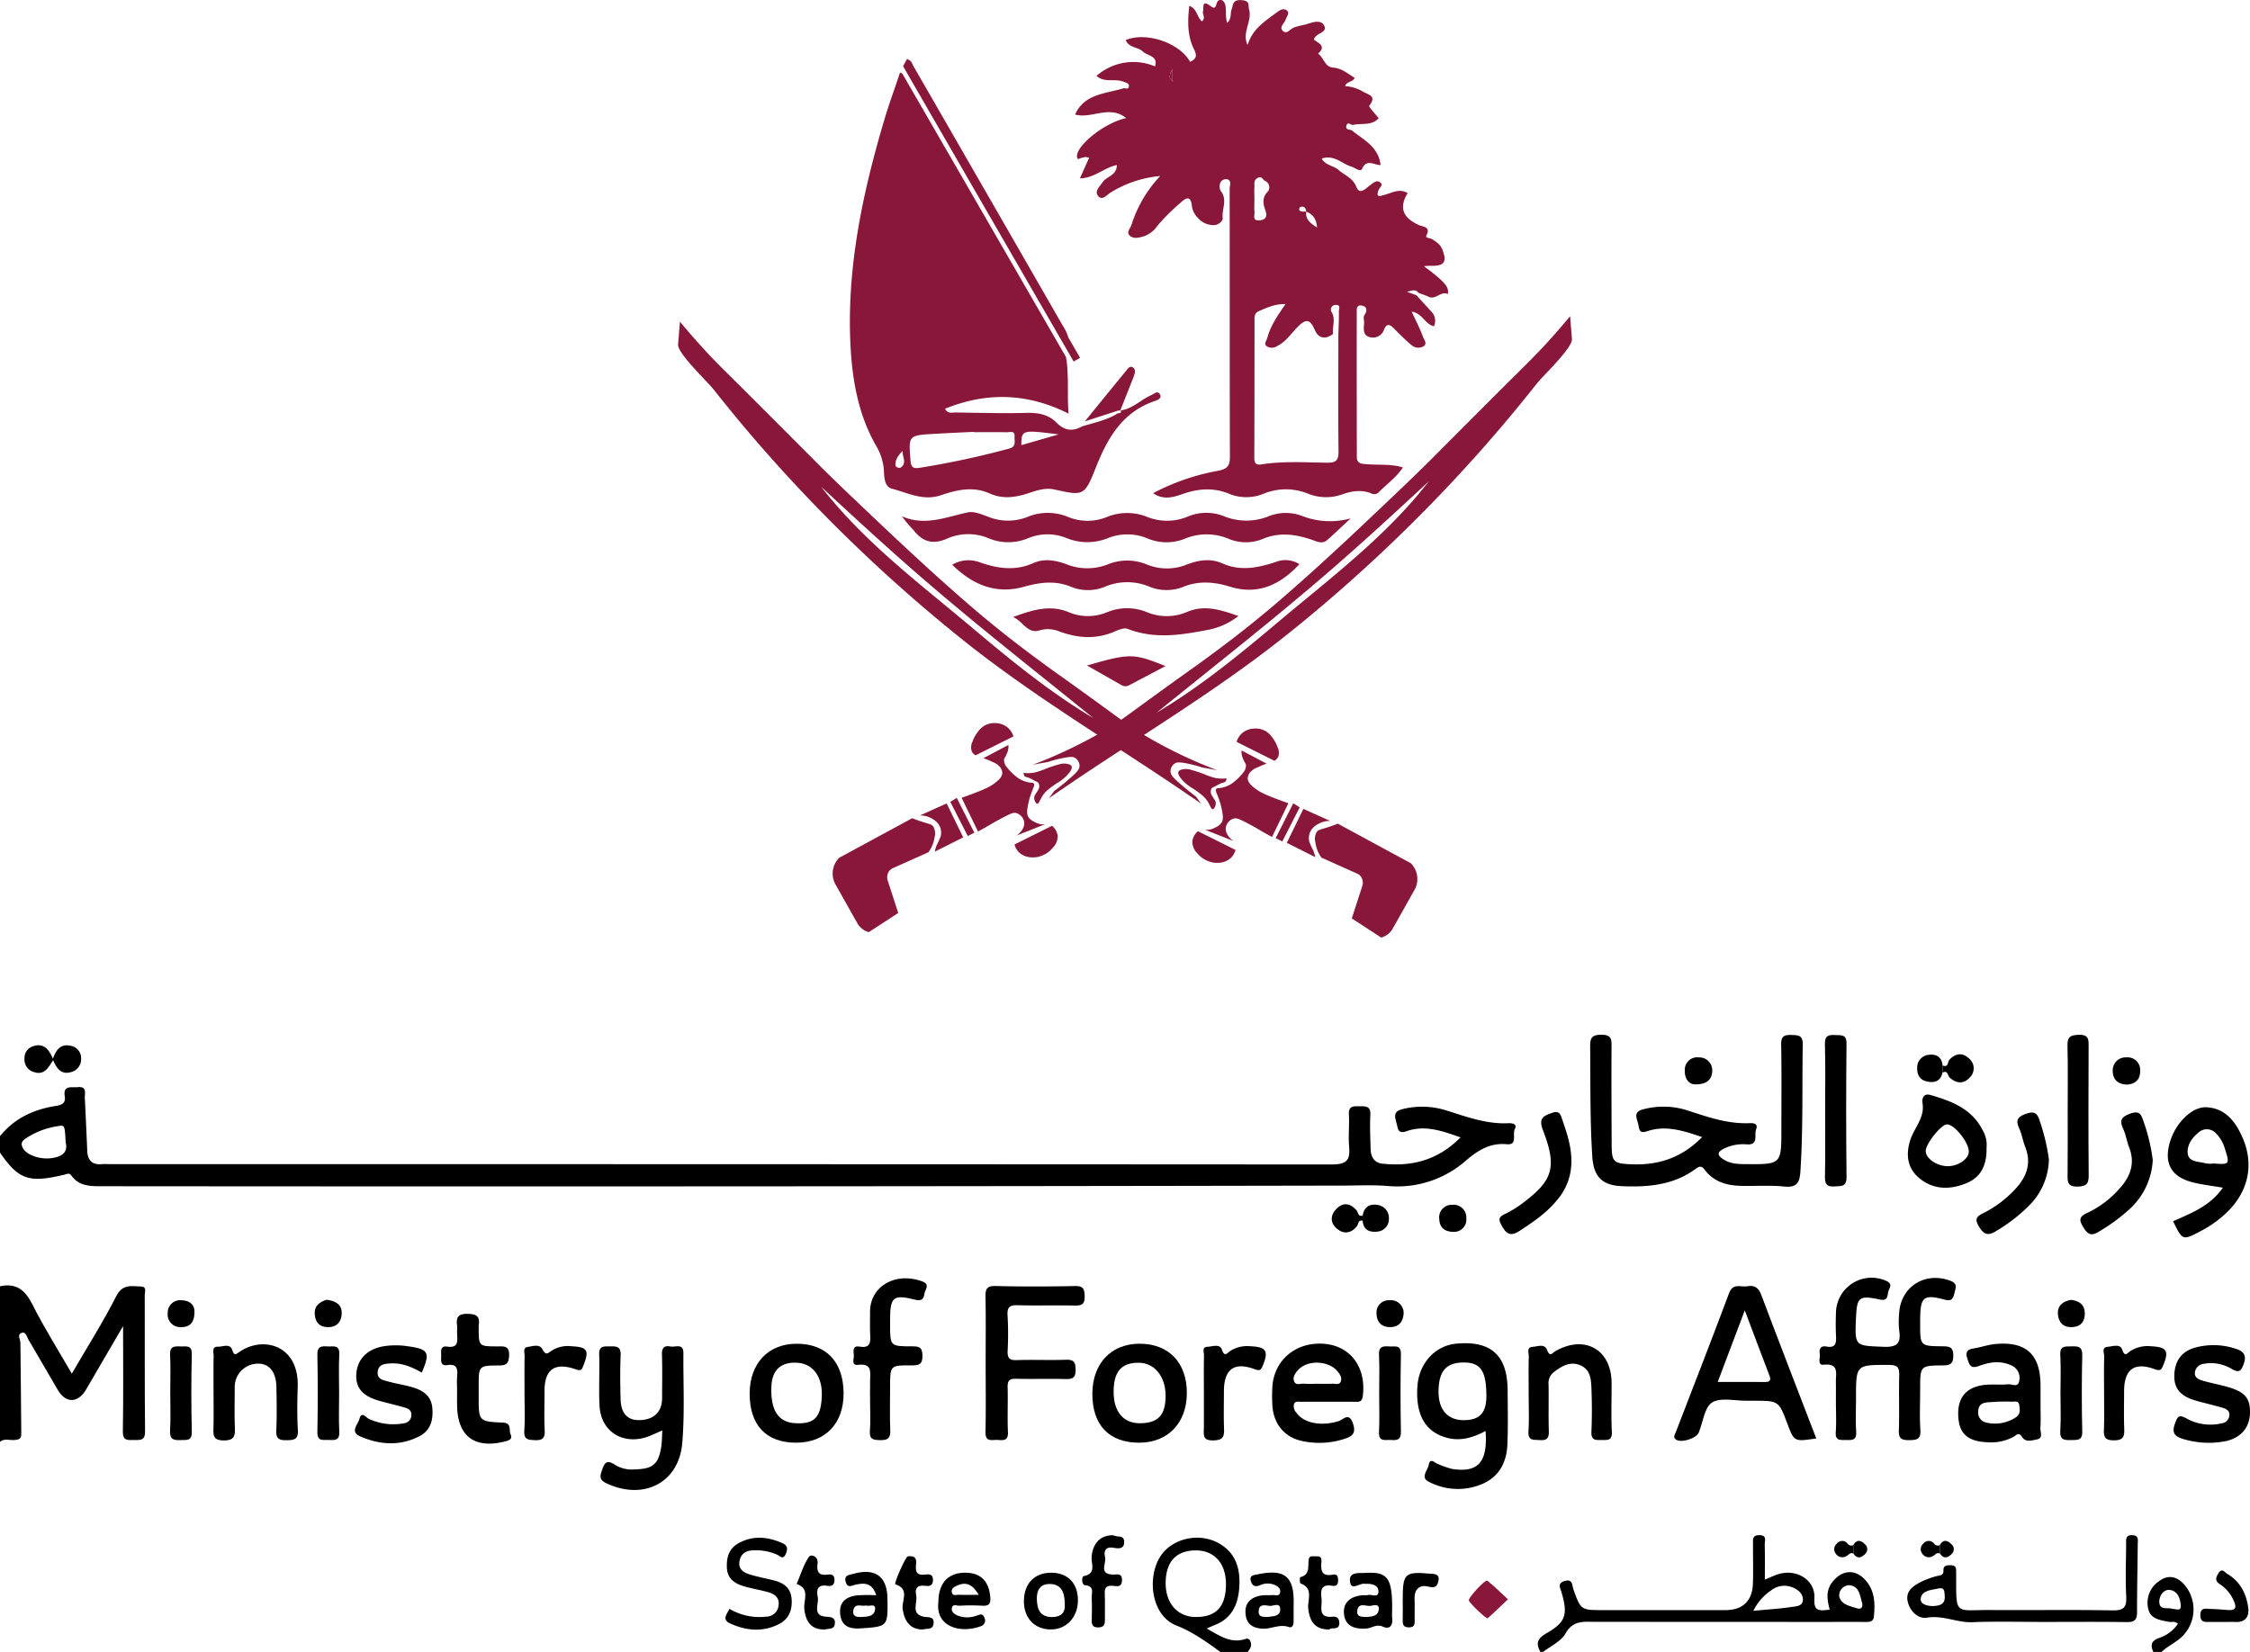 <svg xmlns="http://www.w3.org/2000/svg" width="615.455" height="451.966" viewBox="0 0 615.455 451.966">
  <g id="Group_226" data-name="Group 226" transform="translate(8351.236 15997.896)">
    <g id="Group_125" data-name="Group 125" transform="translate(-9743.063 -17330.158)">
      <path id="Path_847" data-name="Path 847" d="M1391.826,1643.129c3.935-4.926,9.23-7.339,15.331-8.293,1.431-.223,2.7-.669,2.389-2.572-.521-3.184,1.794-2.387,3.534-2.554,2.64-.253,1.883,1.633,1.95,2.957.246,4.834.456,9.67.664,14.506.113,2.61,1.4,3.857,4.064,3.6.617-.06,1.246-.009,1.869-.009q167.231,0,334.461.095c3.827,0,5.122-.976,4.782-4.723-.269-2.96.1-5.974-.07-8.948-.134-2.308,1.146-2.275,2.781-2.257,1.7.019,3.223-.185,3.087,2.383-.164,3.1-.016,6.216.069,9.323.057,2.069.965,3.754,3.153,3.995,8.037.886,15.238-.888,21.438-7.181-5.061-1.81-9.76-3.429-14.68-1.716-2.369.825-2.392-.442-2.746-1.886-.409-1.666-1.236-3.4,1.4-4.089a22.02,22.02,0,0,1,12.489.432c5.445,1.715,10.848,3.684,16.71,3.382,1.094-.056,2.392.283,1.7,1.552-.773,1.409.857,4.5-2.207,4.2-4.585-.452-7.919,1.709-11.083,4.385a28.387,28.387,0,0,1-21.367,7.049c-4.175-.349-8.3-.124-12.447-.116q-169.474.327-338.949.172c-3.247,0-6.576.172-8.783-2.913-.619-.866-1.282-.4-1.97-.235-9.679,2.313-12.465,1.352-17.567-6.054Zm17.965,1.68c-.247-4.626-.274-4.767-1.954-4.457a21.5,21.5,0,0,0-8.678,3.2c-.783.549-1.717,1.041-1.29,2.363.685,2.125,4.653,3.72,8.145,3.2C1408.73,1648.72,1410.493,1647.574,1409.791,1644.809Z"/>
      <path id="Path_848" data-name="Path 848" d="M1391.826,1684.19c4.464-.971,6.9,1.057,8.882,5.007,3.157,6.284,6.935,12.257,10.759,18.9,4.28-7.367,8.56-14.116,12.164-21.207,1.749-3.442,4.263-2.7,6.828-2.631,1.566.041.959,1.494.961,2.34.039,12.44-.047,24.88.086,37.318.029,2.634-1.43,2.305-3.065,2.334-1.685.03-3.053.246-3.008-2.35.162-9.326.064-18.656.064-28.819-3.6,6.174-6.841,11.739-10.087,17.3-2.243,3.844-5.588,3.909-7.794.138-2.691-4.6-5.35-9.224-8.05-13.823-.46-.783-.679-2.276-1.959-1.7-1.119.507-.21,1.705-.2,2.624.126,8.325.142,16.652.239,24.978.017,1.414-.761,1.558-1.877,1.654-1.317.113-2.741-.524-3.946.485Z"/>
      <path id="Path_849" data-name="Path 849" d="M1813.194,1784.228c-1.325-2.327-.877-3.65,1.676-5.117,5.293-3.042,5.824-5.07,4.133-11.052-.361-1.278-1.338-2.612.835-3.24,2.241-.647,1.983,1.217,2.386,2.347,1.985,5.552,2.064,5.625,7.956,5.625q16.825,0,33.65,0c4.619,0,7.307-2.481,7.476-7.142.131-3.6.016-7.21.034-10.815.006-1.2-.312-2.558,1.716-2.555,2.223,0,1.457,1.6,1.487,2.637.088,3.1.032,6.206.032,9.531,1.417-.57,2.626-1.183,3.905-1.549,4.972-1.423,9.991,1.8,9.654,6.726-.254,3.719,1.578,3.331,4.182,3.045-.675-2.582-1.154-5.142.715-7.54,2.751-3.533,6.558-3.663,9.376-.167,2.3,2.853,2.32,6.172,2,9.56-.149,1.585-1.328,1.514-2.489,1.508-3.49-.017-6.979-.005-10.469-.005q-31.593,0-63.187-.028c-3.216-.008-6.15-.483-8.224,3.211-1.2,2.138-4.01,3.377-6.1,5.02Zm58.234-11.244c3.844-.364,7.155-.556,10.421-1.052,1.19-.18,3.1-.141,3.138-1.966.032-1.8-1.476-2.871-2.994-3.458a5.864,5.864,0,0,0-5.669.862A14.419,14.419,0,0,0,1871.428,1772.984Zm29.749-2.2c-.613-1.943-.72-4.615-3.554-4.8a2.783,2.783,0,0,0-2.7,2.993c.453,2.287,2.912,2.709,4.868,3.321C1900.81,1772.612,1901.486,1772.134,1901.177,1770.784Z"/>
      <path id="Path_850" data-name="Path 850" d="M1725.628,1784.228c-3.776-2.761-7.645-5.519-11.97-7.2-6.71-2.615-8.066-12.4-4.8-18.324,3.013-5.462,10.915-7.458,16.645-4.038,4.658,2.779,5.695,7.334,5.28,12.272-.371,4.422-2.079,8.165-6.631,9.912-.689.265-1.355.591-2.247.983,3.425,1.889,6.472,4.175,10.538,2.877a1,1,0,0,1,1.422.687c.486,1.2-.121,1.994-.755,2.835Zm1.541-18.611c-.018-5.681-3.257-9.227-8.369-9.163-5.289.067-8.076,3.115-8.121,8.882-.043,5.6,3.271,9.34,8.284,9.34C1724.558,1774.675,1727.189,1771.771,1727.169,1765.617Z"/>
      <path id="Path_851" data-name="Path 851" d="M1980.844,1784.228c-.924-1.989-.483-3.148,1.78-3.886a9.88,9.88,0,0,0,4.937-3.819c-.809-.812-1.714-.374-2.485-.526-2.327-.459-4.971-.747-5.612-3.483a7.147,7.147,0,0,1,3.131-7.777c2.406-1.693,4.7-1.119,6.634.98a10.392,10.392,0,0,1,.152,13.588c-1.756,2.125-4.357,3.08-6.292,4.923Zm5.216-11.769c1.117.013,2.419.748,2.277-1.015-.154-1.918-.875-3.873-2.9-4.156-1.79-.251-2.927,1.532-2.964,3.089C1982.411,1773.05,1984.919,1771.942,1986.06,1772.459Z"/>
      <path id="Path_852" data-name="Path 852" d="M1857.418,1643.37c-5.165-1.773-9.979-3.289-14.966-1.62-2.21.739-2.175-.331-2.481-1.791-.345-1.644-1.527-3.371,1.175-4.143a21.471,21.471,0,0,1,12.832.446c5.193,1.687,10.38,3.461,15.963,3.309,1.241-.034,2.955-.157,2.219,1.765-.54,1.412.765,4.21-2.405,4.038a11.885,11.885,0,0,0-6.488,1.212c-1.884,1.006-1.633,1.809-.077,2.846,1.867,1.245,3.946,1.326,6.08,1.341,9.827.07,9.827.081,9.827-9.575,0-7.711.085-15.424-.054-23.133-.04-2.216.716-2.694,2.763-2.632,1.961.059,3.18.034,3.136,2.693-.194,11.553.118,23.111-.642,34.658-.2,2.986-.928,4.471-4.393,4.116-3.95-.4-7.97-.082-11.957-.189-3.868-.1-7.4-1.153-9.842-4.41-.81-1.081-1.424-1.009-2.394-.286-6.051,4.509-13.058,5.095-20.255,4.787-5.446-.233-7.726-2.652-8.078-8.077-.643-9.929-.489-19.867-.586-29.8-.023-2.293.094-3.556,3.062-3.555,2.912,0,2.79,1.384,2.782,3.4-.041,8.954-.01,17.909.037,26.864.023,4.567.615,4.956,5.208,5.172C1845.354,1651.149,1851.82,1649.09,1857.418,1643.37Z"/>
      <path id="Path_853" data-name="Path 853" d="M1894.014,1715.886c0-1.865.02-3.731-.005-5.6-.032-2.289.907-5.061-3.349-4.638-1.841.182-.859-1.91-1.057-2.976-.246-1.321.24-2.286,1.784-2,2.664.5,2.752-1.042,2.652-3-.109-2.109-.08-4.229-.01-6.341a9.741,9.741,0,0,1,13.592-8.685c2.3.927.839,2.116.667,3.268-.193,1.3-.318,2.312-2.288,1.894-5.662-1.2-6.237-.669-6.491,4.962-.356,7.88-.346,7.646,7.5,7.98,3.7.158,4.876-.934,4.315-4.459a22.859,22.859,0,0,1-.027-4.47c.3-7.436,6.96-11.723,13.951-9.168,2.192.8,1.516,1.916,1.169,3.46-.389,1.727-.925,2.189-2.732,1.715-5.652-1.484-6.531-.744-6.626,5.074-.008.5,0,.995,0,1.493-.01,6.1-.011,6.164,6.12,6.213,1.911.016,2.962.219,2.941,2.568-.02,2.22-.831,2.643-2.854,2.661-6.208.053-6.207.138-6.207,6.492,0,3.731-.179,7.473.061,11.189.166,2.585-1.055,2.755-3.09,2.769-1.989.013-2.877-.382-2.8-2.641.175-4.968-.034-9.949.1-14.92.055-2.089-.222-3.01-2.74-3.015-9.077-.018-9.077-.137-9.077,9,0,3.109-.149,6.227.048,9.324.151,2.366-1.2,2.236-2.785,2.217-1.531-.017-2.982.251-2.8-2.167C1894.169,1721.37,1894.014,1718.622,1894.014,1715.886Z"/>
      <path id="Path_854" data-name="Path 854" d="M1888.642,1725.825c-6.051.907-6.051.907-7.894-4-2.374-6.322-2.374-6.322-9.231-6.322-.623,0-1.246-.008-1.869,0-3.232.048-7.146-.987-9.495.476-2.108,1.312-2.485,5.378-3.649,8.219-.69,1.686-4.921,2.955-6.288,1.894-.821-.637-.248-1.324,0-1.974,4.876-12.683,9.826-25.338,14.583-38.065,1.071-2.867,3.2-1.561,4.947-1.868,1.943-.342,3.078.285,3.845,2.331C1878.5,1699.58,1883.553,1712.585,1888.642,1725.825Zm-19.559-35.053c-2.651,7.023-4.952,13.117-7.4,19.594,4.559,0,8.752-.021,12.945.012,1.448.011,1.671-.54,1.182-1.813C1873.649,1702.94,1871.543,1697.293,1869.083,1690.772Z"/>
      <path id="Path_855" data-name="Path 855" d="M1798.179,1723.788c-3.275,1.729-6.641,2.823-10.322,1.914-6.112-1.509-8.892-6.29-8.306-14.242.461-6.254,4.839-11.028,10.611-11.57,9.48-.891,13.992,3.171,14.055,12.709.032,4.968.14,9.943-.066,14.9-.2,4.762-2.179,8.727-6.754,10.726a16.99,16.99,0,0,1-14.757-.561c-2.376-1.17-.279-3.1-.011-4.592.38-2.118,1.629-.55,2.492-.272a27.12,27.12,0,0,0,3.825,1.352C1796.142,1735.3,1798.813,1732.331,1798.179,1723.788Zm.228-9.771c-.051-6.7-1.606-8.968-6.167-8.972-4.855-.005-6.9,2.368-6.917,8.011-.012,4.967,2.533,7.8,6.976,7.762C1796.649,1720.783,1798.443,1718.784,1798.407,1714.017Z"/>
      <path id="Path_856" data-name="Path 856" d="M1573,1723.634c-1.8.76-3.116,1.447-4.508,1.875-6.568,2.017-12.285-1.736-12.664-8.524-.262-4.7.061-9.44-.1-14.154-.081-2.366,1.263-2.177,2.83-2.2,1.747-.027,3.155-.092,3.042,2.419-.178,3.966-.113,7.948-.023,11.921.09,4.006,1.837,5.893,5.171,5.835,3.937-.068,6.18-2.242,6.186-6.01.006-3.975.089-7.952-.037-11.922-.059-1.835.6-2.54,2.338-2.205,1.344.258,3.549-1.027,3.527,1.847-.062,8.192.382,16.426-.312,24.564-.928,10.878-10.528,15.731-20.582,11.082-1.695-.783-2.119-1.466-1.489-3.326.753-2.221,1.262-3.464,3.815-1.7a8.98,8.98,0,0,0,5.373,1.149c4.824-.127,6.388-1.382,7.136-6.2C1572.909,1726.747,1572.89,1725.379,1573,1723.634Z"/>
      <path id="Path_857" data-name="Path 857" d="M1661.44,1705.077c0-5.97.075-11.942-.041-17.91-.041-2.091.225-3.116,2.761-3.051,7.228.186,14.466.157,21.695.01,2.223-.045,2.616.725,2.667,2.74.056,2.238-.779,2.654-2.8,2.6-5.109-.132-10.228.061-15.336-.092-2.185-.066-3.13.362-2.956,2.8a86.431,86.431,0,0,1,.02,9.7c-.078,1.9.44,2.588,2.466,2.518,4.483-.157,8.981.07,13.463-.1,2.173-.082,2.637.641,2.67,2.7.037,2.258-.844,2.634-2.821,2.579-4.486-.125-8.98.04-13.466-.077-1.808-.047-2.364.521-2.312,2.313.118,4.1-.1,8.215.087,12.311.112,2.47-1.377,2.192-2.862,2.108-1.454-.081-3.339.7-3.279-2.113C1661.532,1717.767,1661.44,1711.421,1661.44,1705.077Z"/>
      <path id="Path_858" data-name="Path 858" d="M1986.243,1666.4c4.922-2.223,10.106-4.106,13.61-9.189-2.908-.5-5.55-.789-8.107-1.422-6.029-1.493-8.106-5.248-6.343-11.137,1.528-5.106,5.961-9.62,9.923-9.44,5.286.241,8.037,4,9.943,8.38,3.1,7.129,1.647,14.242-3.786,19.859a30.4,30.4,0,0,1-7.785,5.69C1988.843,1671.7,1988.824,1671.669,1986.243,1666.4Zm11.09-15.808c4.392.339,4.449.23,3.063-4.084a9.476,9.476,0,0,0-2.368-4.1,3.36,3.36,0,0,0-4.949-.175c-1.834,1.49-3.13,3.584-2.812,5.743.341,2.3,3.047,2.037,4.855,2.579A7.992,7.992,0,0,0,1997.333,1650.594Z"/>
      <path id="Path_859" data-name="Path 859" d="M1754.926,1715.787c-2.367,0-4.734-.013-7.1.01-.712.006-1.642-.267-2.008.535a2.424,2.424,0,0,0,.582,2.4c2.026,2.939,6.871,3.844,11.621,2.339,1.221-.387,2.835-2.561,3.905.7.918,2.8-.341,3.511-2.459,4.206a22.2,22.2,0,0,1-11.424.554c-4.874-.976-7.884-4.735-8.18-9.766a45.4,45.4,0,0,1-.012-4.84c.368-7.618,6.641-12.769,14.519-11.961,7.035.721,11.2,6.589,10.235,14.208-.168,1.331-.64,1.651-1.828,1.63C1760.16,1715.753,1757.543,1715.785,1754.926,1715.787Zm-2.733-4.924c1.364,0,2.732.055,4.092-.021.793-.044,1.876.463,2.294-.606.394-1.008-.171-1.879-.817-2.685-2.494-3.114-8.351-3.328-10.963-.347-.743.848-1.423,1.9-.972,3.018.481,1.189,1.738.543,2.647.617C1749.706,1710.939,1750.953,1710.863,1752.193,1710.863Z"/>
      <path id="Path_860" data-name="Path 860" d="M1949.985,1716.611c0,2.112.1,4.23-.043,6.331-.075,1.086.865,2.779-.918,3.138-1.324.266-3.129.888-4.074-.635s-1.639-.458-2.358-.052a13.078,13.078,0,0,1-7.185,1.468c-5.526-.234-7.849-2.481-7.945-7.648-.09-4.876,2.522-7.67,7.711-8.081,1.981-.157,3.995.068,5.969-.13,1.028-.1,2.723,1.033,3.021-.968a3.691,3.691,0,0,0-2.264-4.244c-2.953-1.34-5.972-.835-8.726.192-2.411.9-2.652-.387-3.19-1.955-.559-1.633-.229-2.539,1.637-2.819,1.954-.293,3.855-1,5.813-1.2,8.58-.861,12.546,2.786,12.552,11.387Q1949.986,1714,1949.985,1716.611Zm-11.522-.863c-.234.015-1.585.1-2.934.193-1.548.11-2.565.776-2.59,2.481a2.759,2.759,0,0,0,2.148,3.042,10.322,10.322,0,0,0,8.139-1.411c1.337-.864,1.1-2.141.954-3.307-.183-1.486-1.5-.888-2.378-.982C1941.07,1715.685,1940.323,1715.748,1938.463,1715.748Z"/>
      <path id="Path_861" data-name="Path 861" d="M1596.887,1713.584c0-8.287,5.06-13.669,12.847-13.673,8.088-.005,12.79,4.941,12.846,13.513.054,8.258-4.96,13.53-12.9,13.561C1601.438,1727.017,1596.885,1722.248,1596.887,1713.584Zm19.727.917c.29-5.455-2.323-9.12-6.7-9.391s-6.836,1.9-7.071,6.236c-.355,6.56,1.759,10,6.322,10.29C1614.489,1721.972,1616.309,1720.228,1616.614,1714.5Z"/>
      <path id="Path_862" data-name="Path 862" d="M1703.463,1726.985c-8.228.028-12.865-4.81-12.839-13.4.025-8.255,5.119-13.661,12.889-13.679,8-.018,12.982,5.169,12.958,13.5C1716.448,1721.6,1711.312,1726.959,1703.463,1726.985Zm-7.018-13.762c.033,5.348,2.721,8.481,7.243,8.441,5.06-.045,7.082-2.34,6.961-7.9-.111-5.069-3.153-8.647-7.362-8.658C1698.507,1705.091,1696.409,1707.581,1696.445,1713.223Z"/>
      <path id="Path_863" data-name="Path 863" d="M1950.8,1776.027c-6.479,0-12.965-.192-19.434.069-4.225.171-8.07-1.977-12.459-1.235-2.415.408-4.682-1.788-5.264-4.465-.619-2.852,1.547-4.252,3.693-5.359a23.875,23.875,0,0,1,4.183-1.533c.915-.271,1.981-.07,1.912-1.617-.063-1.426,1.11-1.387,2.139-1.361,1.533.038,1.3,1.171,1.339,2.139.009.248,0,.5,0,.745,0,11.074-.389,9.283,9.428,9.358,11.088.084,22.18-.114,33.264.1,3.2.062,3.986-.87,3.82-3.916-.256-4.707-.043-9.44-.02-14.162.005-1.217-.282-2.6,1.737-2.5,1.8.091,1.45,1.385,1.441,2.43-.053,6.209-.209,12.417-.187,18.626.007,2.076-.676,2.755-2.793,2.723C1966,1775.957,1958.4,1776.027,1950.8,1776.027Zm-30.526-4.343c2.378-.031,3.67-.594,3.5-2.8-.089-1.159.01-2.384-1.731-2.007-1.894.41-4.484.534-4.816,2.646C1916.949,1771.3,1919.177,1771.617,1920.277,1771.684Z"/>
      <path id="Path_864" data-name="Path 864" d="M1450.237,1713.284c0-3.353-.043-6.706.028-10.057.02-.965-.61-2.582,1.22-2.508,1.316.053,3.245-1.015,3.871.912.536,1.65.957,1.216,1.956.523,6.5-4.509,16.3-1.862,15.952,9.486-.122,3.97-.193,7.957.042,11.916.155,2.6-1.1,2.729-3.106,2.75-1.979.022-2.91-.36-2.8-2.629.189-3.964.105-7.945.037-11.918-.071-4.159-1.988-6.482-5.122-6.4a6.373,6.373,0,0,0-6.281,6.616c-.007,3.6-.1,7.206.036,10.8.09,2.282-.07,3.607-3.048,3.592-2.854-.014-2.867-1.357-2.808-3.4C1450.306,1719.743,1450.237,1716.513,1450.237,1713.284Z"/>
      <path id="Path_865" data-name="Path 865" d="M1996.64,1727.01a24.745,24.745,0,0,1-7.921-1.12c-2.1-.717-2.839-1.647-1.989-4.072.789-2.25,1.21-2.556,3.4-1.352a13.4,13.4,0,0,0,9.4,1.219,2.336,2.336,0,0,0,2.1-2.178c.149-1.219-.82-1.777-1.787-2.06-2.372-.694-4.785-1.247-7.166-1.911-3.481-.971-6.167-2.64-6.1-6.83.064-4.071,1.953-6.807,6.073-7.838a19.24,19.24,0,0,1,10.664.391c2.348.748,3.1,1.857,2.2,4.321-.756,2.069-1.466,2.24-3.333,1.169a10.865,10.865,0,0,0-7.554-1.336,2.654,2.654,0,0,0-2.423,2.424c-.108,1.384,1.117,1.882,2.168,2.189,2.139.625,4.341,1.031,6.49,1.622,4.892,1.343,6.408,3,6.425,6.871.017,4.066-2.181,6.927-6.415,8A25.194,25.194,0,0,1,1996.64,1727.01Z"/>
      <path id="Path_866" data-name="Path 866" d="M1507.192,1707.81c-2.6-1.493-5.345-2.67-8.4-2.515-1.558.079-3.469.13-3.659,2.335-.178,2.057,1.625,2.266,3,2.646,2.27.626,4.633.942,6.872,1.654,2.593.823,4.731,2.285,5.053,5.33.352,3.323-.349,6.327-3.53,7.965-5.33,2.746-10.817,2.348-16.179.038-2.915-1.255-.571-3.3-.216-4.753.567-2.32,1.855-.323,2.739.026a15.914,15.914,0,0,0,9.453,1.138,2.233,2.233,0,0,0,2.025-2.261c.069-1.266-.845-1.76-1.8-2.039-2.258-.663-4.56-1.174-6.827-1.806-4.716-1.313-6.668-3.567-6.434-7.356.249-4.034,2.966-6.826,7.393-7.6a21.738,21.738,0,0,1,6.693-.013C1509.062,1701.362,1509.584,1702.309,1507.192,1707.81Z"/>
      <path id="Path_867" data-name="Path 867" d="M1629.823,1715.92c0-1.988-.026-3.977.007-5.965.038-2.311.6-4.737-3.32-4.271-2,.237-.972-1.824-1.139-2.855-.178-1.092-.214-2.458,1.558-2.142,3.121.556,3.029-1.345,2.916-3.48-.1-1.983,0-3.977-.026-5.965-.1-6.831,6.74-11.209,14.354-8.353,2.184.818.635,2.272.5,3.4-.16,1.357-.747,2.012-2.485,1.58-6.076-1.511-6.873-.79-6.893,5.534,0,.373,0,.746,0,1.119,0,6.035,0,6.095,5.92,6.1,1.842,0,2.892.07,2.938,2.468.049,2.532-.967,2.758-3.054,2.74-5.8-.05-5.8.037-5.8,5.838,0,3.977-.118,7.959.046,11.929.09,2.16-.669,2.723-2.738,2.688-1.9-.032-3.022-.2-2.831-2.545C1629.985,1721.153,1629.823,1718.53,1629.823,1715.92Z"/>
      <path id="Path_868" data-name="Path 868" d="M1809.971,1713.484c0-3.356-.054-6.713.033-10.066.025-.959-.682-2.565,1.044-2.659,1.338-.073,3.288-.986,3.976.881.761,2.067,1.462.75,2.289.279,8-4.555,15.3-.413,15.342,8.708.02,4.474-.158,8.957.067,13.419.124,2.458-1.243,2.177-2.773,2.2-1.566.019-2.914.178-2.813-2.192.173-4.094.165-8.206-.01-12.3-.1-2.325-.383-4.826-3-5.938-2.8-1.191-5.021.179-7.186,1.784a3.826,3.826,0,0,0-1.525,3.533c.084,4.224-.073,8.454.075,12.675.07,1.986-.568,2.614-2.513,2.461-1.627-.127-3.214.281-3.057-2.345C1810.127,1720.453,1809.971,1716.964,1809.971,1713.484Z"/>
      <path id="Path_869" data-name="Path 869" d="M1935.218,1646.319c.077,4.764-1.513,8.045-5.576,9.694-4.548,1.847-9.083,1.771-12.942-1.509-3.3-2.805-3.593-6.653-2.266-10.549,1.126-3.3,3.982-6,3.247-10-.138-.752.095-2.7,2.159-2.106,5.825,1.66,11.35,3.786,14.3,9.614A7.993,7.993,0,0,1,1935.218,1646.319Zm-10.379,5.009c2.805-.092,5.538-2.065,5.528-3.989-.013-2.576-3.995-7.511-6-7.441-1.624.056-5.829,5.364-5.787,7.305C1918.621,1649.322,1921.819,1651.427,1924.839,1651.328Z"/>
      <path id="Path_870" data-name="Path 870" d="M1516.855,1712.847c0-1.366-.089-2.739.021-4.1.162-1.991-.033-3.4-2.667-2.991-1.982.308-1.724-1.29-1.7-2.5.021-1.166-.373-2.86,1.632-2.559,2.991.448,2.846-1.348,2.725-3.308-.054-.866.081-1.749-.027-2.6-.273-2.173.379-3.075,2.813-3.052,2.384.022,3.547.584,3.117,3.106a4.4,4.4,0,0,0-.005.744c.017,5.011.017,5.033,5.031,5.054,1.774.008,3.426-.324,3.29,2.516-.1,2.112-.684,2.687-2.769,2.7-5.553.019-5.552.121-5.552,5.613v2.98c0,6.619-.006,6.749,6.592,7.038,2.565.113,1.607,2.1,2.126,3.189.714,1.5-.745,1.78-1.837,2.041-8.072,1.929-12.622-1.547-12.784-9.769C1516.832,1715.579,1516.855,1714.213,1516.855,1712.847Z"/>
      <path id="Path_871" data-name="Path 871" d="M1891.065,1636.215c0-6.082.116-12.167-.058-18.244-.068-2.352.937-2.63,2.848-2.518,1.646.095,3.087-.257,3.06,2.351q-.194,18.245.006,36.491c.034,2.782-1.479,2.439-3.268,2.573-2.221.166-2.674-.753-2.632-2.78C1891.144,1648.132,1891.065,1642.173,1891.065,1636.215Z"/>
      <path id="Path_872" data-name="Path 872" d="M1952.276,1649.464a18.332,18.332,0,0,1-4.9,12.109,44.327,44.327,0,0,1-9.317,7.372c-2.262,1.465-3.484,1.3-4.936-1.122-1.2-2-.65-2.723,1.085-3.578a30.727,30.727,0,0,0,8.635-6.4c3.247-3.39,4.788-7.156,2.942-11.824-.634-1.6-.886-3.365-1.591-4.929-.926-2.056-.813-3.122,1.644-4.028,2.425-.893,3.243-.347,3.949,1.938A55.655,55.655,0,0,1,1952.276,1649.464Z"/>
      <path id="Path_873" data-name="Path 873" d="M1980.682,1649.658a19.463,19.463,0,0,1-6.342,13.418,49.791,49.791,0,0,1-8.391,6.156c-1.85,1.161-2.919.99-4.146-1s-1.5-3.016.992-4.128a26.828,26.828,0,0,0,8.6-6.436c3.1-3.323,4.583-6.993,2.82-11.517-.626-1.606-.873-3.37-1.58-4.933-1-2.208-.841-3.255,1.807-4.234,2.8-1.036,3.09.33,3.763,2.237A49.729,49.729,0,0,1,1980.682,1649.658Z"/>
      <path id="Path_874" data-name="Path 874" d="M1821.657,1650.093a16.006,16.006,0,0,1-4.046,10.657c-2.781,3.414-6.379,5.814-10.016,8.218-2.329,1.54-3.6,1.18-4.915-1.229-.884-1.618-1.175-2.407.81-3.323a30.083,30.083,0,0,0,5.626-3.58c7.52-5.8,8.573-9.475,4.768-19.331-1.275-3.3.1-3.961,2.631-4.8,1.544-.51,2.052.123,2.447,1.29C1820.27,1641.86,1821.7,1645.7,1821.657,1650.093Z"/>
      <path id="Path_875" data-name="Path 875" d="M1591.348,1772.436a16.064,16.064,0,0,0,10.072,2.139,3.394,3.394,0,0,0,3.395-3.281c.194-1.982-1.189-2.928-2.829-3.4-2.263-.646-4.615-.991-6.86-1.687-2.356-.73-4.28-2.005-4.458-4.852-.183-2.944.526-5.448,3.3-6.94,3.939-2.117,7.9-1.688,11.84.039,1.462.64,1.566,1.556.953,2.978-.736,1.706-1.571.573-2.292.224a14.216,14.216,0,0,0-6.528-1.215c-2.252.022-3.591,1.087-3.866,3.184-.286,2.191,1.449,3.005,3.156,3.509,2.137.631,4.344,1.023,6.5,1.59,2.62.689,4.439,2.123,4.636,5.078.2,3-.745,5.435-3.5,6.83-4.428,2.239-8.912,1.8-13.291-.174C1589.169,1775.38,1590.685,1773.9,1591.348,1772.436Z"/>
      <path id="Path_876" data-name="Path 876" d="M1967.367,1713.152c0-3.232-.069-6.466.043-9.694.032-.935-.8-2.55.923-2.7,1.343-.115,3.428-.931,3.991.773.7,2.109,1.369.988,2.186.415a8.758,8.758,0,0,1,5.678-1.345c4.333.2,5.009,1.247,3.358,5.2-.476,1.141-.709,1.66-2.334,1.066-5.614-2.054-8.367.076-8.368,6.093,0,3.356-.093,6.716.033,10.067.081,2.142-.1,3.338-2.88,3.315-2.633-.021-2.731-1.145-2.662-3.128C1967.451,1719.867,1967.367,1716.508,1967.367,1713.152Z"/>
      <path id="Path_877" data-name="Path 877" d="M1721.132,1713.161c0-3.354-.045-6.709.032-10.062.019-.84-.631-2.292.914-2.348,1.359-.048,3.427-.927,3.987.777.7,2.126,1.437.951,2.2.41a8.672,8.672,0,0,1,5.686-1.332c4.225.179,4.928,1.314,3.314,5.227-.483,1.169-.714,1.618-2.306,1.026-5.586-2.079-8.345.063-8.346,6.113,0,3.354-.093,6.712.033,10.062.081,2.141-.122,3.248-2.874,3.325-3.181.089-2.645-1.684-2.639-3.508C1721.139,1719.621,1721.132,1716.391,1721.132,1713.161Z"/>
      <path id="Path_878" data-name="Path 878" d="M1957.412,1636.043c0-5.827.1-11.656-.051-17.478-.062-2.317.439-3.1,2.981-3.182,2.919-.1,2.8,1.339,2.793,3.349-.048,11.653-.076,23.306.022,34.958.019,2.274-.394,3.154-2.977,3.223-2.927.078-2.812-1.388-2.791-3.392C1957.452,1647.7,1957.412,1641.869,1957.412,1636.043Z"/>
      <path id="Path_879" data-name="Path 879" d="M1535.3,1713.341c0-3.348-.035-6.7.023-10.044.016-.9-.5-2.323.8-2.5,1.35-.183,3.269-.926,4.08.625.764,1.464,1.211,1.384,2.295.54a8.171,8.171,0,0,1,5.661-1.357c4.336.191,4.871,1.1,3.3,5.145-.483,1.243-.6,1.707-2.221,1.139-5.678-1.991-8.467.077-8.467,5.942,0,3.6-.125,7.2.046,10.786.1,2.13-.579,2.762-2.691,2.672-1.847-.078-3.032-.126-2.884-2.534C1535.453,1720.3,1535.3,1716.814,1535.3,1713.341Z"/>
      <path id="Path_880" data-name="Path 880" d="M1438.4,1713.337c0-3.467.132-6.941-.042-10.4-.133-2.632,1.513-2.292,3.136-2.291,1.506,0,2.86-.3,2.8,2.153q-.266,10.581,0,21.173c.069,2.661-1.462,2.207-3.049,2.294-1.869.1-3.035-.148-2.9-2.53C1438.549,1720.281,1438.4,1716.8,1438.4,1713.337Z"/>
      <path id="Path_881" data-name="Path 881" d="M1769.08,1713.675c0-3.6.126-7.2-.046-10.784-.109-2.282,1.123-2.369,2.765-2.238,1.475.118,3.285-.645,3.229,2.147q-.211,10.6,0,21.2c.046,2.3-1.147,2.358-2.77,2.239-1.474-.109-3.358.634-3.222-2.15C1769.208,1720.624,1769.08,1717.146,1769.08,1713.675Z"/>
      <path id="Path_882" data-name="Path 882" d="M1484.589,1713.6c0,3.471-.134,6.95.046,10.412.121,2.324-1.186,2.32-2.786,2.22-1.49-.093-3.265.595-3.209-2.169q.214-10.6,0-21.2c-.044-2.3,1.17-2.327,2.788-2.218,1.494.1,3.341-.608,3.2,2.169C1484.455,1706.408,1484.588,1710.01,1484.589,1713.6Z"/>
      <path id="Path_883" data-name="Path 883" d="M1955.44,1713.391c0-3.472.151-6.952-.05-10.411-.15-2.594,1.392-2.3,3.053-2.351,1.8-.053,3.013,0,2.955,2.455q-.244,10.408,0,20.826c.063,2.607-1.408,2.3-3.061,2.351-1.789.053-3.1.009-2.951-2.459C1955.595,1720.343,1955.44,1716.862,1955.44,1713.391Z"/>
      <path id="Path_884" data-name="Path 884" d="M1631.5,1768.72c-1.156-3.588-3.394-3.351-5.643-2.889-1.062.218-2.127,1.062-2.675-.685-.614-1.959,1.013-1.98,2.056-2.277,5.936-1.689,9.231.688,9.338,6.645.139,7.777.139,7.787-7.4,8.278-2.918.19-5.221-.551-5.533-3.974-.3-3.354,1.731-4.7,4.64-5.064A46.027,46.027,0,0,1,1631.5,1768.72Zm-2.756,2.787c-1.222.4-3.191-.846-3.512,1.483-.217,1.578,1.031,1.74,2.191,1.677,1.573-.087,3.529-.05,3.763-2.047C1631.4,1770.768,1629.588,1771.925,1628.743,1771.507Z"/>
      <path id="Path_885" data-name="Path 885" d="M1648.519,1770.487c.022-4.9,2.495-7.746,6.875-7.92,4.446-.176,6.907,2.1,7.3,6.575.147,1.672-.144,2.572-2.1,2.445a58.463,58.463,0,0,0-6.337,0c-.723.031-1.927-.61-2.079.75-.107.965.738,1.567,1.528,1.915a7.2,7.2,0,0,0,5.111.1c1.055-.328,1.83-.829,2.311.6a1.639,1.639,0,0,1-1.182,2.3C1654.332,1779.264,1647.608,1777.242,1648.519,1770.487Zm11.028-1.877c-1.8-3.038-3.581-3.6-6.02-2.489-.9.409-1.568.907-1.313,1.9s1.232.54,1.886.569C1655.681,1768.657,1657.267,1768.61,1659.547,1768.61Z"/>
      <path id="Path_886" data-name="Path 886" d="M1745.674,1772.334c0,1.241.011,2.482,0,3.723-.01.843-.425,1.677-1.283,1.368-2.492-.9-4.765.545-7.164.438-2.728-.121-4.5-1.245-4.707-4.166s1.462-4.34,4.062-4.865c1.081-.217,2.235-.042,3.344-.156.752-.077,1.91.507,2.076-.839.126-1.018-.725-1.6-1.491-1.934a4.972,4.972,0,0,0-4,.063c-1.337.577-2.12.237-2.53-1.124-.467-1.55.791-1.624,1.677-1.806,5.766-1.18,9.89-.835,10.025,6.692.016.869,0,1.738,0,2.606Zm-7.088,2.353c1.359-.282,3.336-.065,3.419-2.005.091-2.15-1.853-.967-2.829-1.051-1.173-.1-3.007-.738-3.06,1.521C1736.076,1774.863,1737.479,1774.556,1738.586,1774.687Z"/>
      <path id="Path_887" data-name="Path 887" d="M1772.632,1772.085c0,.993-.078,1.993.016,2.976.19,1.975-.706,3.089-2.531,2.261-1.794-.813-3.054.407-4.574.509-3.654.245-5.742-.983-6.076-3.9-.352-3.08,1.589-4.989,5.323-5.227a4.854,4.854,0,0,0,1.114-.022c1.029-.331,2.961.938,2.977-.984.015-1.755-1.757-2.142-3.368-2.1a1.492,1.492,0,0,1-.372,0c-1.4-.335-3.87,2.242-4.065-.892-.152-2.451,2.592-1.987,4.254-2.092C1771.312,1762.232,1772.632,1764,1772.632,1772.085Zm-7.16,2.6c1.448-.125,3.226-.141,3.481-1.947.278-1.973-1.552-1.144-2.387-1.1-1.262.062-3.286-.995-3.487,1.448C1762.945,1774.7,1764.329,1774.6,1765.472,1774.68Z"/>
      <path id="Path_888" data-name="Path 888" d="M1686.675,1770.3c-.083,4.654-3.325,7.929-7.7,7.778-4.354-.15-7.156-3.276-7.074-7.893.084-4.8,3.02-7.717,7.678-7.622C1684.062,1762.653,1686.759,1765.593,1686.675,1770.3Zm-3.6.884c.008-3.4-1.02-5.539-4.142-5.542-2.582,0-3.583,1.74-3.494,4.214.1,2.759.88,4.848,4.2,4.828C1682.429,1774.667,1683.269,1773.084,1683.073,1771.183Z"/>
      <path id="Path_889" data-name="Path 889" d="M1696.366,1752.3c.877.643,2.939-.225,2.969,1.8.029,1.957-1.412,1.92-2.9,1.636-2.122-.406-2.791.861-2.328,2.57.446,1.644-1.856,4.567,2.05,4.763,1.089.054,2.632-.6,2.578,1.57-.055,2.135-1.6,1.548-2.67,1.487-1.723-.1-2.106.657-2.042,2.193.1,2.352,0,4.713.034,7.07.018,1.267-.2,2.108-1.8,2.135s-1.829-.782-1.8-2.069c.049-1.983.1-3.975-.02-5.952-.086-1.361.954-3.3-1.864-3.533-.9-.073-.935-2.356-.324-2.475,3.606-.7,2-3.409,2.168-5.276C1690.748,1754.506,1692.807,1752.242,1696.366,1752.3Z"/>
      <path id="Path_890" data-name="Path 890" d="M1644.252,1778.106c-3.381-.045-4.949-2.044-5.51-5.536-.367-2.288,2.072-5.549-2-6.843-.475-.151,2.775-7.571,3.412-7.647,1.446-.172,2.434.127,2.269,1.938-.147,1.624-.343,3.36,2.291,3.068,1.02-.113,2.331-.364,2.322,1.475-.009,1.735-1.175,1.722-2.287,1.577-2.147-.281-2.7.868-2.309,2.588.456,2.03-1.6,5.056,2.011,5.863,1.3.29,2.956-.229,2.746,1.865C1647.006,1778.371,1645.185,1777.711,1644.252,1778.106Z"/>
      <path id="Path_891" data-name="Path 891" d="M1617.436,1778.1c-3.546.064-5.23-1.92-5.609-5.694-.235-2.331,1.686-5.475-2.084-6.762,1.073-2.518,1.846-5.243,3.373-7.448.57-.823,2.652-.113,2.341,1.938-.331,2.187.385,3.3,2.793,2.944,1.111-.165,1.9.156,1.845,1.587-.052,1.471-.991,1.641-2.011,1.473-2.661-.437-2.99,1.162-2.577,3.047.427,1.943-1.7,5.2,2.376,5.417,1.511.079,2.509.3,2.3,1.953C1619.961,1778.288,1618.334,1777.761,1617.436,1778.1Z"/>
      <path id="Path_892" data-name="Path 892" d="M1755.446,1778.1c-3.733.008-5.367-1.928-5.772-5.772-.248-2.358,1.583-5.475-2.13-6.855-.219-.081-.2-1.643-.076-1.675,2.87-.733,2.021-3.077,2.36-4.976.2-1.13,1.412-.679,2.22-.741.973-.075,1.324.5,1.24,1.371-.225,2.339-.066,4.269,3.18,3.628,1.212-.24,1.371.618,1.383,1.607.013,1.15-.552,1.645-1.589,1.452-2.978-.554-3.29,1.151-2.957,3.392.315,2.122-1.333,5.525,3.116,5.062,1.52-.158,1.773,1.015,1.754,1.811C1758.125,1778.5,1756,1777.332,1755.446,1778.1Z"/>
      <path id="Path_893" data-name="Path 893" d="M1406.35,1622.329c-1.28,2.02-2.394,4.2-5.212,3.252a3.5,3.5,0,0,1-2.613-3.625,3.362,3.362,0,0,1,2.306-3.424c2.848-1,4.344.749,5.476,3.373.923-2.538,2.141-4.072,4.746-3.535a3.468,3.468,0,0,1,2.962,3.711,3.623,3.623,0,0,1-2.808,3.523C1408.467,1626.359,1407.326,1624.5,1406.35,1622.329Z"/>
      <path id="Path_894" data-name="Path 894" d="M1999.937,1776.035c-1.245,0-2.49-.008-3.735,0-1.28.01-2.484.12-2.5-1.806-.025-2.328,1.582-1.767,2.832-1.752,1.61.019,3.218.192,4.827.293,2.124.133,2.261-.8,1.487-2.5a10.079,10.079,0,0,0-3.738-4.525c-1.549-.968-1.172-1.888-.436-3.07.962-1.545,1.753-.165,2.4.212,3.478,2.028,5.165,5.334,5.715,9.13.337,2.326-.58,4.166-3.486,4.021C2002.181,1775.989,2001.058,1776.035,1999.937,1776.035Z"/>
      <path id="Path_895" data-name="Path 895" d="M1775.528,1770.127c0-.123,0-.247,0-.37,0-6.964.56-7.541,7.357-6.944.995.087,2.81-.084,2.427,1.9-.266,1.374-.773,2.171-2.7,1.666-2.493-.654-3.966.682-3.847,3.457.084,1.971-.024,3.95.028,5.923.032,1.183-.258,1.771-1.631,1.753-1.389-.017-1.657-.682-1.639-1.827C1775.551,1773.83,1775.53,1771.978,1775.528,1770.127Z"/>
      <path id="Path_896" data-name="Path 896" d="M1804.306,1769.841c-1.974,1.863-3.71,3.568-5.538,5.17-.35.307-5.067-4.2-5.16-4.892-.11-.82,4.514-5.809,5.047-5.387C1800.557,1766.238,1802.278,1767.973,1804.306,1769.841Z" fill="#891739"/>
      <path id="Path_897" data-name="Path 897" d="M1764.558,1666.238c-1.315-.289-1.122.993-1.59,1.559-1.65,2-3.661,2.171-5.48.613-1.894-1.621-1.786-3.779-.021-5.489,1.853-1.8,3.749-1.431,5.428.482.481.549.351,1.86,1.675,1.452Q1764.564,1665.547,1764.558,1666.238Z"/>
      <path id="Path_898" data-name="Path 898" d="M1923.2,1623.769c1.626.68,1.326-1.015,1.886-1.59,1.667-1.712,3.468-2.012,5.22-.412a3.482,3.482,0,0,1,.352,5.275c-1.685,1.859-3.646,1.735-5.533.041-.578-.52-.467-2.138-1.958-1.322Z"/>
      <path id="Path_899" data-name="Path 899" d="M1481.177,1687.865c2.515.338,4.152,1.318,4.121,3.707-.029,2.211-1.2,3.739-3.6,3.8-2.369.057-3.649-1.269-3.777-3.577C1477.784,1689.347,1479.446,1688.439,1481.177,1687.865Z"/>
      <path id="Path_900" data-name="Path 900" d="M1775.777,1691.515c-.137,2.443-1.328,3.845-3.721,3.846s-3.674-1.451-3.7-3.769a3.332,3.332,0,0,1,3.5-3.574A3.5,3.5,0,0,1,1775.777,1691.515Z"/>
      <path id="Path_901" data-name="Path 901" d="M1958.305,1687.914c2.263.238,3.763,1.3,3.791,3.676.026,2.3-1.156,3.708-3.553,3.778s-3.672-1.386-3.807-3.587C1954.593,1689.44,1956.125,1688.3,1958.305,1687.914Z"/>
      <path id="Path_902" data-name="Path 902" d="M1973.563,1629c-2.426-.074-3.817-1.44-3.826-3.672a3.536,3.536,0,0,1,3.754-3.765,3.437,3.437,0,0,1,3.744,3.723C1977.267,1627.62,1975.925,1628.892,1973.563,1629Z"/>
      <path id="Path_903" data-name="Path 903" d="M1855.333,1628.938c-1.554-.1-2.727-1.554-2.656-3.811a3.415,3.415,0,0,1,3.872-3.557,3.526,3.526,0,0,1,3.622,3.891C1860.054,1627.6,1858.659,1629.058,1855.333,1628.938Z"/>
      <path id="Path_904" data-name="Path 904" d="M1789.482,1669.3c-2.594-.012-3.9-1.228-3.971-3.583a3.42,3.42,0,0,1,3.6-3.815,3.459,3.459,0,0,1,3.8,3.639A3.353,3.353,0,0,1,1789.482,1669.3Z"/>
      <path id="Path_905" data-name="Path 905" d="M1445.014,1691.325c-.024,2.871-1.37,4.1-3.728,4.034a3.447,3.447,0,0,1-3.573-3.9,3.375,3.375,0,0,1,3.657-3.445C1443.642,1688.038,1445.118,1689.2,1445.014,1691.325Z"/>
      <path id="Path_906" data-name="Path 906" d="M1764.558,1666.238q.006-.692.012-1.383c.377-2.438,1.96-3.324,4.2-2.9a3.578,3.578,0,0,1,2.967,3.717,3.4,3.4,0,0,1-3.083,3.552C1766.438,1669.49,1764.768,1668.8,1764.558,1666.238Z"/>
      <path id="Path_907" data-name="Path 907" d="M1923.2,1623.769l-.033,1.992c-.593,2.545-2.457,2.869-4.527,2.322-1.751-.462-2.469-1.889-2.39-3.682a3.465,3.465,0,0,1,3.118-3.538C1921.4,1620.575,1922.972,1621.422,1923.2,1623.769Z"/>
      <path id="Path_908" data-name="Path 908" d="M1922.472,1757.331c-.887-.459-1.284.363-1.907.67a2.128,2.128,0,0,1-2.951-.693,1.964,1.964,0,0,1,.3-2.687,1.832,1.832,0,0,1,2.913-.067,1.292,1.292,0,0,0,1.6.466Q1922.453,1756.175,1922.472,1757.331Z"/>
      <path id="Path_909" data-name="Path 909" d="M1922.472,1757.331q-.02-1.156-.04-2.311c.942-1.652,2.089-1.374,3.191-.245a1.754,1.754,0,0,1,.093,2.616C1924.668,1758.486,1923.524,1758.874,1922.472,1757.331Z"/>
      <path id="Path_910" data-name="Path 910" d="M1898.809,1757.331c-.888-.459-1.285.363-1.908.67a2.129,2.129,0,0,1-2.951-.693,1.964,1.964,0,0,1,.3-2.687,1.832,1.832,0,0,1,2.913-.067,1.293,1.293,0,0,0,1.6.466Q1898.788,1756.175,1898.809,1757.331Z"/>
      <path id="Path_911" data-name="Path 911" d="M1898.809,1757.331q-.021-1.156-.04-2.311c.941-1.652,2.089-1.374,3.191-.245a1.755,1.755,0,0,1,.093,2.616C1901,1758.486,1899.86,1758.874,1898.809,1757.331Z"/>
    </g>
    <g id="Group_130" data-name="Group 130" transform="translate(-9743.063 -17330.158)">
      <g id="Group_129" data-name="Group 129">
        <g id="Group_126" data-name="Group 126">
          <path id="Path_912" data-name="Path 912" d="M1727.287,1545.214a9.669,9.669,0,0,1-3.121-.119,20.158,20.158,0,0,1-2.906-1,35.049,35.049,0,0,0-3.692-1.215,4.551,4.551,0,0,0-2.644-.024c-.464.16-.649.338-.738.524-.207.429.054.99.428,1.548a11.636,11.636,0,0,0,3.478,3.049,25.6,25.6,0,0,1,2.93,2.192c1.723,1.6,1.919,3.585,2.573,3.478.4-.066.65-.812.69-.93a2.005,2.005,0,0,0,.048-1.071c-.084-.363-.211-.438-.715-1.263a4,4,0,0,1-.571-1.119,1.745,1.745,0,0,1,.214-1.31c.164-.228.288-.234,1.167-.668a15.268,15.268,0,0,1,1.453-.738c.623-.214.9-.172,1.144-.452A1.268,1.268,0,0,0,1727.287,1545.214Z" fill="#891739"/>
          <path id="Path_913" data-name="Path 913" d="M1724.5,1548.144c.271-.389.715-.1,2.1-.5a8.238,8.238,0,0,0,2.144-.977,15.443,15.443,0,0,0,3.168-3.049,3.038,3.038,0,0,0,.738-2c-.064-.488-.269-.436-.81-1.762a4.78,4.78,0,0,1-.381-1.334,4.118,4.118,0,0,1,0-.929l6.836,3.6a22.986,22.986,0,0,0-2.525,1.048,4.829,4.829,0,0,0-2.072,1.429,2.856,2.856,0,0,0-.572,1.525c-.013.773.441,1.653,2.263,2.977,1.072.778,2.269,1.442,6.551,3.025.957.354,1.756.638,2.31.834q-2.239,4.608-4.478,9.218c-1.718-.909-3.071-1.7-3.978-2.239,0,0-1.464-.877-3.692-2-1.43-.721-2.04-.967-2.763-.81a3.18,3.18,0,0,0-1.906,1.548,2.848,2.848,0,0,0-.309,1.025c-.2,2.006,1.943,3.478,2.12,3.6l-7.813-3.1,1.048.024a6.556,6.556,0,0,0,2.12-.81,3.732,3.732,0,0,0,1.334-1.1c.612-.925.41-2.05.1-3.668a20.111,20.111,0,0,0-.714-2.6C1724.656,1549.21,1724.179,1548.6,1724.5,1548.144Z" fill="#891739"/>
          <path id="Path_914" data-name="Path 914" d="M1730.065,1535.234l10.354,5.177a2.512,2.512,0,0,0,1.048-1.08,3.513,3.513,0,0,0-.19-2.668,8.673,8.673,0,0,0-1.4-2.572,6.277,6.277,0,0,0-1.778-1.747,5.6,5.6,0,0,0-3.4-.731,5.3,5.3,0,0,0-2.985,1.143A5.179,5.179,0,0,0,1730.065,1535.234Z" fill="#891739"/>
          <path id="Path_915" data-name="Path 915" d="M1719.521,1559.689l10.259,5.113a4.692,4.692,0,0,1-1.175,2.1,5.091,5.091,0,0,1-3.176,1.4,6.421,6.421,0,0,1-3.145-.445,7.111,7.111,0,0,1-2.921-2.1,4.619,4.619,0,0,1-1.4-3.176A4.185,4.185,0,0,1,1719.521,1559.689Z" fill="#891739"/>
          <path id="Path_916" data-name="Path 916" d="M1745.58,1552.051q-2.406,4.762-4.811,9.527l1.81.906,4.764-9.338Z" fill="#891739"/>
          <path id="Path_917" data-name="Path 917" d="M1748.343,1553.575q-2.262,4.646-4.526,9.29l7.766,3.906a10.461,10.461,0,0,0-.524-1.81,19.666,19.666,0,0,1-1.1-2.43,4.3,4.3,0,0,1,.19-2.525,4.587,4.587,0,0,1,1.906-2.1,6.566,6.566,0,0,1,3.573-1.048Z" fill="#891739"/>
          <path id="Path_918" data-name="Path 918" d="M1757.776,1557.624c-1.36.525-2.49.9-3.287,1.144-1.519.47-2.043.552-2.478,1.1a3.7,3.7,0,0,0-.381,2.859,9.236,9.236,0,0,0,1.668,4.192l9.909,4.43a2.7,2.7,0,0,1,.952.858,2.973,2.973,0,0,1,.334,2.382q-1.453,4.477-2.906,8.956l8.051,5.241a5.185,5.185,0,0,0,3.24-2.621q2.881-5.121,5.764-10.242a6.109,6.109,0,0,0-.9-7.48Z" fill="#891739"/>
          <path id="Path_919" data-name="Path 919" d="M1713.187,1541.137c.517-.319,1.154-.438,3.523.05a36.155,36.155,0,0,1,3.95,1.055q2.074.372,4.13.746a125.313,125.313,0,0,1-20.042-9.643c-2.179-1.323-4.03-2.567-5.613-3.7-.189-.139-.4-.288-.626-.458-1.583-1.134-4.349-3.174-10.051-7.294-8.051-5.811-7.852-5.583-11.305-8.13-3.652-2.687-8.847-6.528-15.245-11.812-3.911-3.225-6.767-5.752-10.032-8.638-4.408-3.891-7.692-6.926-11.055-10.031-3.762-3.483-6.369-5.951-10.549-9.912-5.453-5.174-8.369-7.941-12.32-11.812-2.139-2.1-2.04-2.04-8.767-8.767-8.18-8.2-12.28-12.3-14.35-14.36-5.652-5.612-7.821-7.7-11.3-11.563-2.458-2.707-4.409-5.016-5.722-6.6-.17,2.07-.339,4.15-.508,6.219-.2,2.429,7.862,10.022,9.534,12.111,3.234,4.06,6.5,8.1,9.871,12.051a428.575,428.575,0,0,0,58.793,56.942c11.683,9.325,24.022,17.554,36.452,25.674,2.149,1.414,4.309,2.817,6.458,4.23,7.354,4.786,14.708,9.6,21.933,14.638-.458-.647-.926-1.294-1.393-1.94-1.911-1.414-3.424-2.7-4.528-3.672-1.8-1.593-2.458-2.349-2.428-3.334A2.653,2.653,0,0,1,1713.187,1541.137Zm-55.489-37.168c-14.409-12.131-29.625-23.505-41.258-38.532,8.757,8.13,17.544,16.221,26.56,24.053,15.584,13.533,31.884,26.261,47.916,39.258C1678.974,1521.642,1668.3,1512.9,1657.7,1503.969Z" fill="#891739"/>
        </g>
        <g id="Group_127" data-name="Group 127">
          <path id="Path_920" data-name="Path 920" d="M1671.825,1543.723a9.7,9.7,0,0,0,3.12-.12,20.081,20.081,0,0,0,2.906-1,35.132,35.132,0,0,1,3.692-1.215,4.56,4.56,0,0,1,2.644-.024,1.135,1.135,0,0,1,.739.524c.206.43-.055.99-.429,1.549a11.64,11.64,0,0,1-3.478,3.049,25.742,25.742,0,0,0-2.93,2.191c-1.722,1.6-1.918,3.585-2.572,3.478-.4-.066-.651-.812-.691-.929a2,2,0,0,1-.047-1.072c.084-.363.21-.438.714-1.263a4,4,0,0,0,.572-1.119,1.747,1.747,0,0,0-.215-1.31c-.163-.227-.288-.234-1.167-.667a15.117,15.117,0,0,0-1.453-.739c-.623-.213-.9-.172-1.143-.452A1.266,1.266,0,0,1,1671.825,1543.723Z" fill="#891739"/>
          <path id="Path_921" data-name="Path 921" d="M1674.612,1546.652c-.271-.389-.715-.1-2.1-.5a8.224,8.224,0,0,1-2.144-.977,15.4,15.4,0,0,1-3.168-3.048,3.049,3.049,0,0,1-.739-2c.064-.489.27-.437.81-1.763a4.737,4.737,0,0,0,.381-1.334,4.112,4.112,0,0,0,0-.929l-6.836,3.6a23.013,23.013,0,0,1,2.525,1.048,4.83,4.83,0,0,1,2.072,1.429,2.847,2.847,0,0,1,.572,1.525c.013.773-.44,1.654-2.263,2.977-1.071.778-2.268,1.443-6.55,3.025-.958.354-1.756.639-2.311.834q2.24,4.609,4.478,9.218c1.718-.909,3.071-1.7,3.978-2.239,0,0,1.465-.877,3.692-2,1.43-.721,2.04-.967,2.763-.81a3.171,3.171,0,0,1,1.906,1.549,2.822,2.822,0,0,1,.31,1.024c.2,2.007-1.943,3.478-2.12,3.6l7.812-3.1-1.048.024a6.554,6.554,0,0,1-2.119-.81,3.713,3.713,0,0,1-1.334-1.1c-.613-.925-.41-2.049-.1-3.668a19.943,19.943,0,0,1,.715-2.6C1674.456,1547.718,1674.932,1547.113,1674.612,1546.652Z" fill="#891739"/>
          <path id="Path_922" data-name="Path 922" d="M1669.046,1533.742l-10.354,5.177a2.515,2.515,0,0,1-1.048-1.08,3.513,3.513,0,0,1,.191-2.668,8.685,8.685,0,0,1,1.4-2.572,6.266,6.266,0,0,1,1.779-1.747,5.6,5.6,0,0,1,3.4-.731,5.289,5.289,0,0,1,2.985,1.144A5.171,5.171,0,0,1,1669.046,1533.742Z" fill="#891739"/>
          <path id="Path_923" data-name="Path 923" d="M1679.59,1558.2l-10.258,5.113a4.681,4.681,0,0,0,1.175,2.1,5.088,5.088,0,0,0,3.176,1.4,6.41,6.41,0,0,0,3.144-.445,7.118,7.118,0,0,0,2.922-2.1,4.622,4.622,0,0,0,1.4-3.176A4.177,4.177,0,0,0,1679.59,1558.2Z" fill="#891739"/>
          <path id="Path_924" data-name="Path 924" d="M1653.531,1550.559l4.812,9.528-1.81.9-4.764-9.338Z" fill="#891739"/>
          <path id="Path_925" data-name="Path 925" d="M1650.768,1552.083l4.526,9.29-7.765,3.906a10.4,10.4,0,0,1,.524-1.81,19.454,19.454,0,0,0,1.095-2.43,4.286,4.286,0,0,0-.19-2.525,4.586,4.586,0,0,0-1.906-2.1,6.568,6.568,0,0,0-3.573-1.048Z" fill="#891739"/>
          <path id="Path_926" data-name="Path 926" d="M1641.336,1556.133c1.359.524,2.489.9,3.287,1.143,1.518.47,2.043.552,2.477,1.1a3.7,3.7,0,0,1,.381,2.858,9.242,9.242,0,0,1-1.667,4.192l-9.909,4.431a2.686,2.686,0,0,0-.953.857,2.981,2.981,0,0,0-.334,2.382l2.907,8.956-8.052,5.241a5.189,5.189,0,0,1-3.239-2.62l-5.764-10.243a6.1,6.1,0,0,1,.905-7.479Z" fill="#891739"/>
          <path id="Path_927" data-name="Path 927" d="M1821.3,1418.775c-1.3,1.583-3.254,3.891-5.712,6.608-3.493,3.851-5.652,5.941-11.305,11.553-2.079,2.06-6.169,6.16-14.359,14.36-6.728,6.737-6.628,6.668-8.768,8.767-3.94,3.872-6.866,6.638-12.319,11.813-4.18,3.96-6.787,6.428-10.549,9.911-3.363,3.1-6.647,6.14-11.046,10.031-3.264,2.886-6.13,5.414-10.041,8.638-6.388,5.284-11.583,9.125-15.245,11.812-3.443,2.548-3.254,2.319-11.3,8.13-6.558,4.737-9.235,6.728-10.668,7.752-.467.339-.955.677-1.472,1.035-1.841,1.264-4.011,2.638-6.558,4.08a129.174,129.174,0,0,1-17.634,8.23c1.373-.249,2.756-.5,4.13-.746a36.131,36.131,0,0,1,3.95-1.055c2.369-.488,3.016-.368,3.533-.05a2.645,2.645,0,0,1,1.184,2.05c.03.985-.627,1.742-2.428,3.334-1.094.975-2.617,2.259-4.528,3.672-.458.647-.925,1.294-1.393,1.941,6.478-4.508,13.056-8.847,19.644-13.146,2.11-1.384,4.229-2.767,6.339-4.15,13.245-8.628,26.421-17.325,38.86-27.247a427.441,427.441,0,0,0,58.793-56.941c3.373-3.951,6.647-7.981,9.881-12.051,1.662-2.09,9.723-9.683,9.524-12.111Zm-79.889,83.7c-10.6,8.926-21.276,17.674-33.208,24.779,16.022-13,32.322-25.724,47.906-39.258,9.016-7.832,17.813-15.922,26.56-24.053C1771.034,1478.971,1755.818,1490.345,1741.409,1502.476Z" fill="#891739"/>
        </g>
        <g id="Group_128" data-name="Group 128">
          <path id="Path_928" data-name="Path 928" d="M1785.772,1408.645a47.459,47.459,0,0,0-4.488-3.543,17.15,17.15,0,0,1,1.731-.119c3.155.089,4.946-.448,3.364-4.379-.667-1.642-1.642-2.11-2.786-2.886-.548-.378-2.021-.259-1.583-1.075,1.254-2.348-1.035-2.358-1.88-2.726-4.578-1.991-5.732-4.827-3.255-8.817-2.239-1.393-4.259-.07-6.319.468-1.114.288-2.488.925-1.652-1.274.269-.717,1.443-1.433.388-2.18-.985-.7-1.9.269-2.657.806-1.263.9-2.846,2.837-3.791.468-1.025-2.537-3.174-3.095-4.8-4.567-1.393-1.274-3.612-1.244-4.687-3.175,3.394-1.124,5.483,1.383,8.061,2.18,1.015.318,2.557,1.611,2.995.626,1.244-2.846,3.3-.995,5.056-1.025-.588-5.045-4.628-6.876-7.772-9.414-.568-.457-1.991-.079-1.553-1.433.388-1.2,1.224,0,1.791-.139,2.349-.547,5.076.309,7.006-1.831-.915-1.194-2.8-3.145-2.567-3.433,2.2-2.757-.349-2.976-1.792-3.891a10.768,10.768,0,0,0-4.806-1.453c.358-1.383,2.11-1.025,2.6-2.269-1.92-1.184-3.533-2.647-5.951-2.816-2.2-.149-2.507-2.737-4.07-3.821,2.488-2.15-.109-2.886-1.134-3.861.458-1.862,3.97-1.812,2.766-3.882-1.005-1.721-3.353-.736-5.135-.189a22.647,22.647,0,0,0-3.184.826c-.955.478-1.881,1.841-2.876.956-1.234-1.1.418-2.14.736-3.225.239-.786,1.115-1.652.379-2.348-.8-.757-1.752-.348-2.647.318-3.334,2.478-6.917,4.687-8.161,9.066-1.681-3.4,1.314-6.478.388-9.762-.318-1.135.418-2.339-2.089-2.528-2.578-.189-2.279,1.6-2.637,2.418-.478,1.1.039,2.627-1.254,3.822-.777-2.259.288-5.016-1.354-6.19-2.318-.707-.965,3.254-3.134,1.612-2.637-2-1.831.458-2.12,1.333-.279.856.846,1.861-.3,2.817-1.384-1.125-1.284-3.473-3.454-4.249-.477,4.159-.567,8.219,1.294,11.9.965,1.911.518,2.647-1.085,3.414-2.846-5.205-12.041-8.29-17.6-5.951.845,2.169,3.383,1.841,4.716,3.174,1.2,1.184,4.19,1.055,3.3,4.03a15.255,15.255,0,0,0-16,2.588c2.159,2.02,5.065.617,7.423,1.622.687.3,1.6.358,1.413,1.353-.169.866-.995.289-1.493.438-4.876,1.5-10.637,1.453-13.215,7.165,4.528,1.274,9.364-2.727,13.992.975-6.668,1.443-15.076,8.777-13.206,11.235,1.045-.348,2.06-.856,3.045-.338-.816,1.831-1.632,3.632-2.507,5.583,3.96-.02,6.568-2.936,10.1-3.623,0,2.876-2.786,3.055-3.881,4.678-.776,1.164-2.368,2.5-1.194,3.831,1.125,1.274,2.339-.359,3.393-1.005a30.821,30.821,0,0,1,13.544-4.508,34.722,34.722,0,0,0-7.861,13.364c-.279.946-1.572,2.05-.378,3.026,1.124.915,2.557.448,3.871.069a7.5,7.5,0,0,0,3.652-2.915,56.31,56.31,0,0,1,6.13-6.1c1.164-1.1,3.005-2.706,3.264.936a6.011,6.011,0,0,0,1.721,3.184,5.637,5.637,0,0,0,4.29,1.871c1.263-.02,2.507-1.154,2.408-1.931-.3-2.4,1.333-4.856-.4-7.224a2.477,2.477,0,0,1,.02-2.886,1.869,1.869,0,0,1,1.642-.508c1.3.468.636,1.712.636,2.578.04,24.44-.009,48.891.07,73.341.01,2.468-.716,3.344-3.164,3.831a60.863,60.863,0,0,0-17.843,6.14c2.876,1.981,5.582,1.095,8.15.2,4.269-1.483,8.439-1.782,12.688-.02a12.349,12.349,0,0,0,9.434-.05,16.015,16.015,0,0,1,11.971-.05,13.153,13.153,0,0,0,9.444.259c2.627-.936,5.284-1.354,7.991-.289a1.693,1.693,0,0,0,2.05-.308c2.12-2.219,4.747-3.951,6.6-6.787-3.334-1.025-6.578-.6-9.743-.876-1.363-.119-2.856.01-2.856-2.03-.019-13.106-.059-26.2-.019-39.3,0-.786-.249-2.338,1.323-2.089,1.542.238,1.562,1.422.826,2.527-.5.747-.1,1.433-.139,2.14-.08,1.582-.488,3.513,1.632,4a3.211,3.211,0,0,0,3.851-2.159c.766-1.871,1.721-1.184,2.736-.17,1.563,1.553,3.095,3.145,4.8,4.528a2.794,2.794,0,0,0,3.174.319c1.234-.747.17-1.881-.089-2.618-.806-2.239-1.931-4.358-3.095-6.886,2.966.4,3.6,3.443,6.08,3.991a3.562,3.562,0,0,0-.836-4.15c-1.3-1.473-2.647-2.906-3.98-4.359-.747-.268-1.493-.537-2.538-.925,1.334-.309,2.339-.826,3.145.3.925.349,1.881.637,2.766,1.065,1.951.926,3.354-1.682,5.275-.746C1788.21,1410.834,1786.847,1409.729,1785.772,1408.645Zm-73.113-54.076c-.049-.05-.109-.09-.169-.149h-.01c-.059-.05-.119-.1-.169-.149a1.989,1.989,0,0,1-.149-.17.351.351,0,0,1-.11-.139,1,1,0,0,1-.139-.239,1.244,1.244,0,0,1-.09-.248c0-.03-.01-.05-.01-.08a1.293,1.293,0,0,1-.029-.269,3.921,3.921,0,0,1,.766-1.93v3.164c.089.119.189.229.278.349C1712.769,1354.669,1712.719,1354.619,1712.659,1354.569Zm34.89,34.312c1.055-.288,1.483.3,1.552,1.264h.02v.03c1.821.687,2.776,1.97,2.975,4.339-1.88-1.2-3.214-2.239-2.975-4.339-.01,0-.01-.01-.02-.01v-.02c-.677-.02-1.433.219-1.9-.468A.921.921,0,0,1,1747.549,1388.881Zm-12.569,1.334c-.109-1.095-.02-2.209-.02-3.324s-.079-2.219,0-3.324c.07-.905-.348-1.91.846-2.6s1.413.518,2.08.806a1.891,1.891,0,0,1,.826,2.777c-1.652,1.691-1.473,3.263-.766,5.264.3.846.716,2.438-1.373,2.707C1734.214,1392.812,1735.08,1391.2,1734.98,1390.215Zm22.938,33.526c0,10.658-.08,21.326.04,31.993.03,2.409-.607,3.155-3.1,3.125-5.951-.069-11.942-.487-17.873.448-1.711.279-2.059-.358-2.059-1.94.059-12.5.049-25,.059-37.5,0-1.005-.02-1.941,1.155-2.458,2.239-.975,4.438-2.02,7.314-1.95-2.08,3.064-4.07,5.861-4.966,9.214-.209.786-1.065,1.622-.139,2.339a2.583,2.583,0,0,0,2.816-.06c2.388-1.164,3.791-3.4,5.573-5.2,2.119-2.15,3.363-2.418,4.687.7.995,2.349,2.876,2.836,5.045,1.165-.288-1.971.8-4.011-.418-5.991a1.257,1.257,0,0,1,1.045-1.921c1.582-.189.936,1.155.955,1.781C1758.107,1419.561,1757.978,1421.651,1757.918,1423.741Z" fill="#891739"/>
          <path id="Path_929" data-name="Path 929" d="M1761.282,1474.091c-2.149,1.992-4.256,4.033-6.463,5.959-1.366,1.192-2.9.311-4.23-.136-4.454-1.5-8.883-2.095-13.352-.2a12.137,12.137,0,0,1-9.367-.044,15.544,15.544,0,0,0-11.889-.041,13.358,13.358,0,0,1-10.453-.129,14.34,14.34,0,0,0-10.81.061,14.962,14.962,0,0,1-11.191-.1,13.8,13.8,0,0,0-10.45.047,13.947,13.947,0,0,1-10.82.029,14.366,14.366,0,0,0-11.521.163c-3.777,1.593-6.544.8-8.974-2.328a39.352,39.352,0,0,1-3.241-3.858c6.371,2.794,12.13.176,18.073-1.065,1.752-.366,3.887.6,5.732,1.274a14.376,14.376,0,0,0,10.468,0,14.5,14.5,0,0,1,11.173-.033,13.98,13.98,0,0,0,10.81-.051,14.691,14.691,0,0,1,10.805.032,14.615,14.615,0,0,0,11.172-.081,13.037,13.037,0,0,1,10.071-.011,16.21,16.21,0,0,0,11.911-.023,12.564,12.564,0,0,1,9.36-.086A21.186,21.186,0,0,0,1761.282,1474.091Z" fill="#891739"/>
          <path id="Path_930" data-name="Path 930" d="M1652.293,1486.78a8.678,8.678,0,0,1,7.325-.74c4.889,1.746,9.83,2.538,14.829.3,3.046-1.364,6.086-.783,9.051.278a15.3,15.3,0,0,0,11.241.1,14.081,14.081,0,0,1,10.84.006,14.46,14.46,0,0,0,10.875,0c3.205-1.234,6.516-1.762,9.759-.315,4.921,2.2,9.7,1.2,14.479-.352a7.133,7.133,0,0,1,6.567.562c-5.2,5.606-11.308,8.518-18.883,6.187-4.466-1.374-8.689-1.729-13.027.074a12.355,12.355,0,0,1-9.418-.225,15.612,15.612,0,0,0-11.58.022,12.226,12.226,0,0,1-9.423.185c-4.34-1.839-8.553-1.306-13.019-.056C1664.339,1494.924,1657.937,1492.336,1652.293,1486.78Z" fill="#891739"/>
          <path id="Path_931" data-name="Path 931" d="M1730.565,1500.808a19.147,19.147,0,0,1-8.618,3.84c-7.461,1.436-14.439,2.474-21.7-.333-.956-.37-2.455.271-3.568.752-5.067,2.189-10.053,1.808-15.113-.046a8.046,8.046,0,0,0-5.4-.284c-3.288,1.015-4.4-2.394-7.222-3.659,5.474-2.018,10.22-3.429,15.277-1.292a13.515,13.515,0,0,0,10.421-.015,14.293,14.293,0,0,1,10.775-.075,14.069,14.069,0,0,0,11.132-.014C1721.3,1497.66,1725.714,1499.092,1730.565,1500.808Z" fill="#891739"/>
          <path id="Path_932" data-name="Path 932" d="M1689.158,1514.344c11.76-3.378,12.7-3.37,21.47.161-3.539,1.869-6.78,3.584-10.025,5.293a2.11,2.11,0,0,1-2.129-.153C1695.592,1518.011,1692.714,1516.369,1689.158,1514.344Z" fill="#891739"/>
          <path id="Path_933" data-name="Path 933" d="M1701.922,1435.344c-1.194,3.065-2.418,6.13-3.642,9.195-.229.03-.468.05-.7.08q-4.492,1.462-9,2.916c3.732-4.588,7.454-9.185,11.215-13.753.5-.607,1.1-1.692,2.05-.906C1702.549,1433.463,1702.24,1434.518,1701.922,1435.344Z" fill="#891739"/>
          <path id="Path_934" data-name="Path 934" d="M1712.482,1354.426c-1.023-.868-.861-1.769.064-3.228v3.163Z" fill="#891739"/>
          <path id="Path_935" data-name="Path 935" d="M1712.546,1354.361l.283.348-.347-.284Z" fill="#891739"/>
        </g>
        <path id="Path_936" data-name="Path 936" d="M1687.264,1430.159l-1.762,1.016-2.179-3.782-22.978-39.785-3.831-6.638-1.662-2.876-15.066-26.1-.02-.03-.916-1.592,1.145-2.08.159.268.01-.01c1.005.24,1.154,1.165,1.542,1.842q20.421,35.436,40.791,70.913a12.505,12.505,0,0,1,1.562,3.3Z" fill="#891739"/>
        <path id="Path_937" data-name="Path 937" d="M1709.186,1440.29c-.627-1.373-1.681-.259-2.487.1-2.847,1.244-5.066,3.742-8.33,4.16.319.806-.348.7-.786.806-3.005,1.861-6.429,2.558-9.752,3.553-2.588,1.483-4.847,1.184-7-.995-2.209-2.249-5-2.767-8.15-2.687-6.469.169-12.937-.02-19.405-.11-.986-.02-2.21.458-2.946-1.025,11.365-4.6,22.5-4.348,33.8,1.344-.348-3.682-.08-7.205-.269-10.608v-.01a29.243,29.243,0,0,0-.448-4.866l-29.635-51.34-.746-1.283-.319-.547-.019-.05-2.19-3.792-.03-.05-.617-1.054-.01-.03-11.185-19.375a2.193,2.193,0,0,0-.647-.329c-.229.7-.467,1.394-.7,2.09v.01c-1.284,3.752-2.6,7.434-3.7,11.195-5.921,20.052-10.22,40.363-9.146,61.43.488,9.464,2.12,18.718,6.847,27.127a15.321,15.321,0,0,1,2.249,6.518c.139,1.941.01,4.916,2.229,5.494,4.319,1.134,8.538,3.433,13.375,1.8,4.339-1.463,8.807-2.548,13.384-.488,3.463,1.562,6.946,1.125,10.509-.05,2.3-.766,4.647-1.612,7.264-1.025,7.763,1.722,8.151,1.811,11.156-5.781,3.234-8.18,7.215-15.335,16.141-18.41C1708.33,1441.773,1709.644,1441.3,1709.186,1440.29Zm-71.1,19.962a1.523,1.523,0,0,1-1.274-.447c-.268-1.7.747-2.946,1.9-4.19C1638.572,1457.2,1640.084,1459.068,1638.084,1460.252Zm29.834-5.274a234.98,234.98,0,0,1-24.7,5.3c-1.483.209-2.169-.1-2.319-1.861-.587-7.035-.667-7.045,6.528-7.453,3.593-.209,7.185-.368,10.778-.547a.277.277,0,0,0,.01.089c2.975,0,5.96-.04,8.936.02.846.02,2.319-.537,2.189,1.095C1669.242,1452.8,1669.948,1454.461,1667.918,1454.978Zm3.284-.925c.03-4.19.129-4.22,10.21-2.936C1678.029,1452.082,1674.655,1453.058,1671.2,1454.053Z" fill="#891739"/>
        <line id="Line_10" data-name="Line 10" x1="1.144" y2="2.08" transform="translate(1638.85 1348.29)" fill="#891739"/>
      </g>
    </g>
  </g>
</svg>
